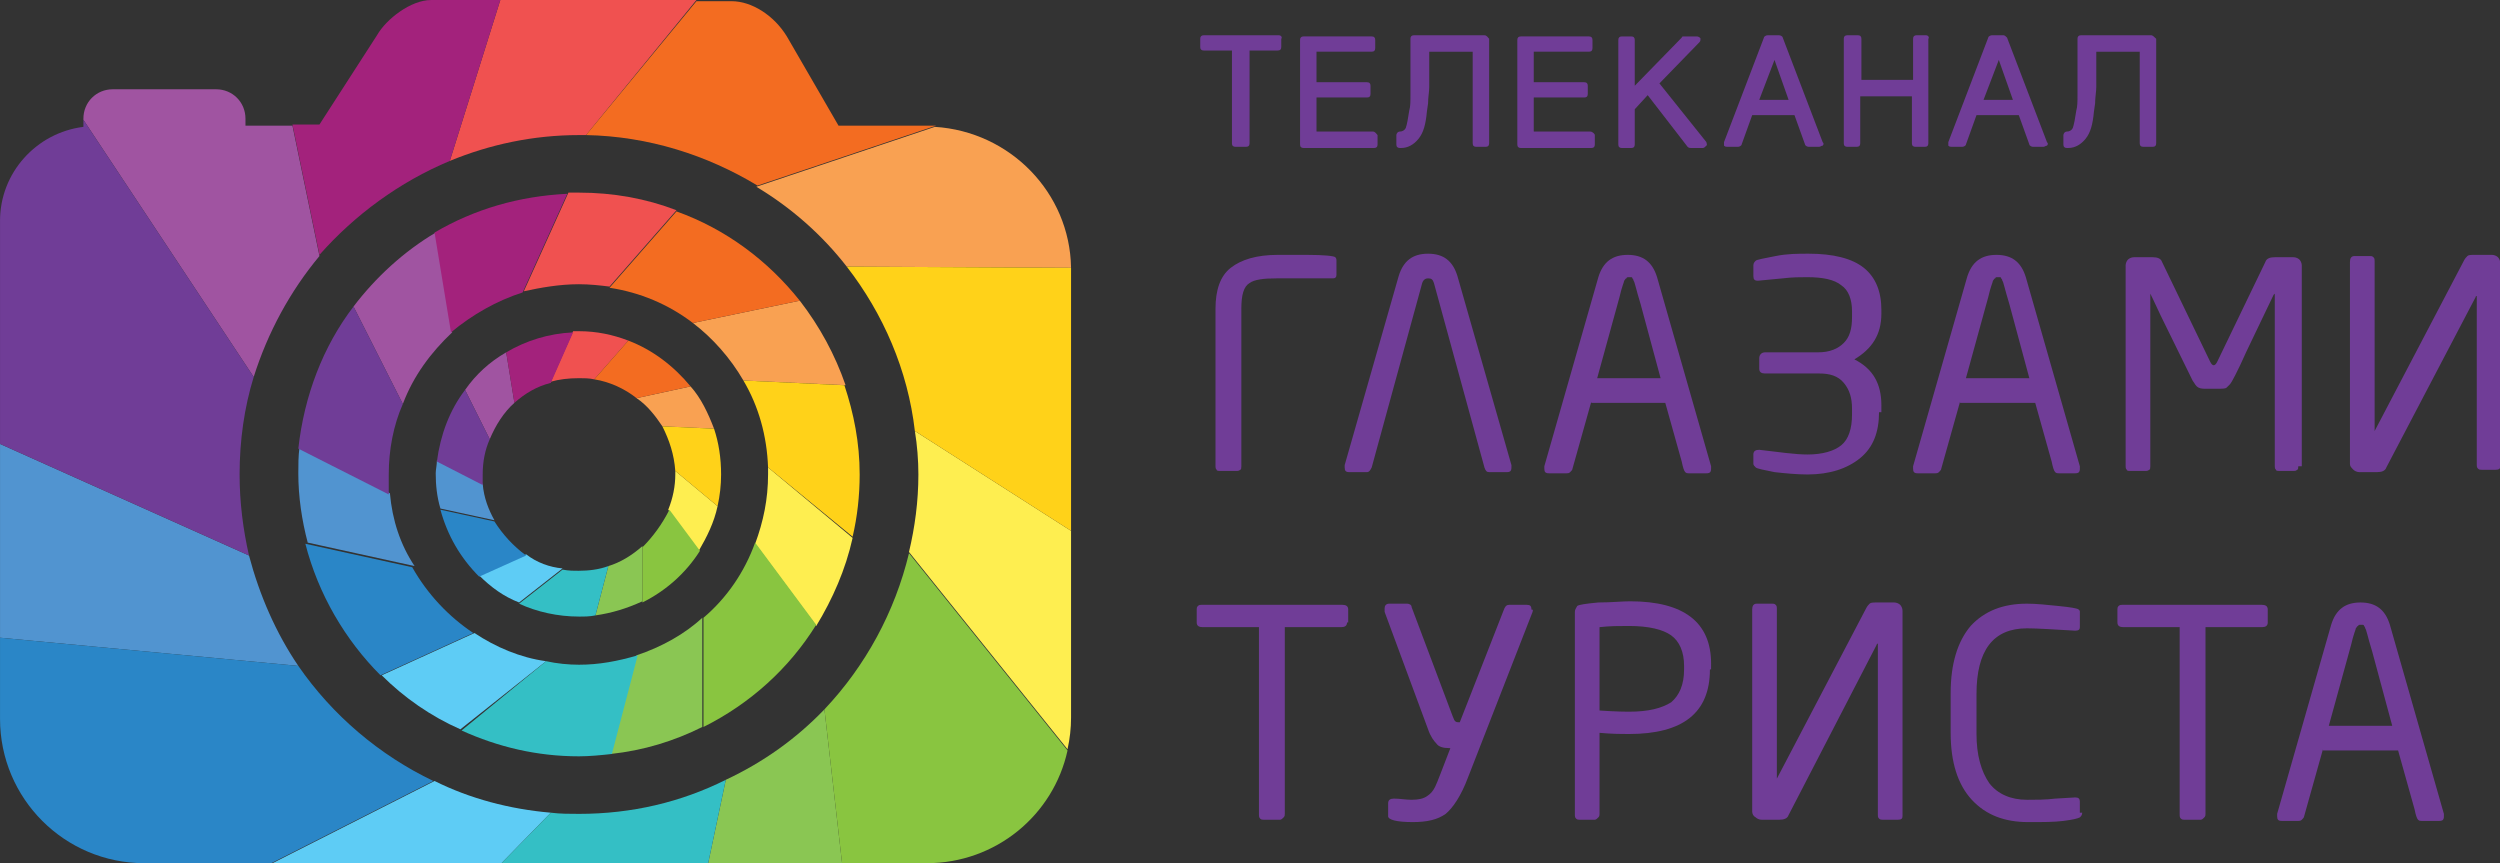 <svg width="800" height="276.19" version="1.1" viewBox="0 0 800 276.19" xml:space="preserve" xmlns="http://www.w3.org/2000/svg">
<rect x="0" y="0" width="800" height="276.19" fill="#333333" stroke="none"/>
<rect x="-654.7" y="113.19" width="841.9" height="297.6" display="none"/>
<g transform="matrix(3.758 0 0 3.758 -119.12 -92.062)">
	<path d="m96.2 40.3c-4.3-2.6-9.2-4.2-14.6-4.3h-0.6c-3.9 0-7.6 0.8-11 2.2-4.3 1.8-8.1 4.6-11.1 8.1-2.5 3-4.5 6.5-5.6 10.3-0.8 2.6-1.2 5.4-1.2 8.3 0 2.4 0.3 4.7 0.8 6.9 0.8 3.4 2.3 6.6 4.2 9.4 2.9 4.2 6.9 7.6 11.6 9.8 3.1 1.4 6.4 2.4 10 2.7 0.8 0.1 1.6 0.1 2.4 0.1 4.5 0 8.7-1 12.5-2.9 3.1-1.5 6-3.6 8.3-6.1 3.5-3.7 6.1-8.2 7.2-13.3 0.5-2.1 0.8-4.3 0.8-6.6 0-1.2-0.1-2.5-0.2-3.7-0.7-5.2-2.7-10-5.8-14-2.2-2.7-4.8-5-7.7-6.9z" fill="none"/>
	<path d="m81 36h0.6l9.4-11.5h-16.7l-4.3 13.7c3.4-1.4 7.1-2.2 11-2.2z" fill="#f05150"/>
	<path d="m103.8 47.2 19.1 0.1c-0.1-6.4-5.2-11.6-11.6-12l-15.2 5.1c3 1.8 5.6 4.1 7.7 6.8z" fill="#f9a152"/>
	<path d="m96.2 40.3 15.2-5.1h-0.8-7.5l-4.4-7.6c-1.1-1.8-3-3-4.7-3h-3l-9.4 11.4c5.3 0.1 10.3 1.7 14.6 4.3z" fill="#f36c21"/>
	<path d="m109.9 64.9c0 2.3-0.3 4.5-0.8 6.6l13.5 16.8c0.2-0.9 0.3-1.8 0.3-2.7v-15.9l-13.3-8.5c0.2 1.2 0.3 2.5 0.3 3.7z" fill="#feee50"/>
	<path d="m122.9 47.3-19.1-0.1c3.1 4 5.2 8.8 5.8 14l13.3 8.5v-22.1-0.3z" fill="#ffd219"/>
	<path d="m93.5 90.9-1.5 7.1h11.4l-1.5-13.1c-2.4 2.5-5.2 4.5-8.4 6z" fill="#8ac653"/>
	<path d="m101.9 84.9 1.5 13.1h7.2c5.9 0 10.8-4.1 12-9.6l-13.5-16.8c-1.2 5-3.7 9.6-7.2 13.3z" fill="#89c540"/>
	<path d="m68.7 91-13.8 7h19.5l4.2-4.3c-3.5-0.3-6.9-1.2-9.9-2.7z" fill="#5eccf5"/>
	<path d="m81 93.8c-0.8 0-1.6 0-2.4-0.1l-4.2 4.3h17.6l1.5-7.1c-3.8 1.9-8 2.9-12.5 2.9z" fill="#34bfc5"/>
	<path d="m52.9 71.8-21.2-9.5v16.5l25.4 2.4c-1.9-2.8-3.3-6-4.2-9.4z" fill="#5194d0"/>
	<path d="m57.1 81.2-25.4-2.4v6.9c0 6.8 5.5 12.3 12.3 12.3h10.8l13.8-7c-4.6-2.2-8.6-5.6-11.5-9.8z" fill="#2a86c7"/>
	<path d="m58.9 46.3-2.3-11.1h-4v-0.6c0-1.4-1.1-2.5-2.5-2.5h-8.8c-1.4 0-2.5 1.1-2.5 2.5v0.1l14.5 21.9c1.2-3.8 3.1-7.3 5.6-10.3z" fill="#a054a1"/>
	<path d="m70 38.2 4.3-13.7h-5.9c-1.7 0-3.8 1.6-4.6 3l-4.9 7.6h-2.3l2.3 11.1c3-3.4 6.8-6.2 11.1-8z" fill="#a3227c"/>
	<path d="m52.1 64.9c0-2.9 0.4-5.7 1.2-8.3l-14.5-21.9v0.6c-4 0.5-7.1 3.9-7.1 8v19l21.2 9.5c-0.5-2.2-0.8-4.5-0.8-6.9z" fill="#703d97"/>
	<path d="m90.7 52c-2-1.5-4.5-2.6-7.1-3-0.9-0.1-1.7-0.2-2.6-0.2-1.7 0-3.3 0.3-4.8 0.7-2.3 0.7-4.3 1.9-6 3.4-1.8 1.6-3.3 3.7-4.2 6-0.7 1.9-1.2 3.9-1.2 6 0 0.5 0 1.1 0.1 1.6 0.2 2.3 0.9 4.4 2 6.3 1.3 2.3 3.1 4.2 5.3 5.7 1.8 1.2 3.9 2 6.1 2.4 0.9 0.2 1.8 0.3 2.8 0.3 1.7 0 3.4-0.3 4.9-0.8 2.1-0.7 4.1-1.8 5.7-3.2 1.9-1.7 3.5-3.9 4.4-6.3 0.7-1.8 1.1-3.8 1.1-5.9v-0.6c-0.1-2.7-0.8-5.2-2.1-7.4-1.2-2-2.7-3.7-4.4-5z" fill="none"/>
	<path d="m81 48.7c0.9 0 1.8 0.1 2.6 0.2l5.7-6.5c-2.6-1-5.4-1.5-8.3-1.5h-0.9l-3.8 8.4c1.4-0.3 3-0.6 4.7-0.6z" fill="#f05150"/>
	<path d="m95 56.9 8.7 0.4c-0.9-2.6-2.2-5-3.9-7.2l-9.1 1.9c1.7 1.3 3.2 3 4.3 4.9z" fill="#f9a152"/>
	<path d="m90.7 52 9.1-1.9c-2.7-3.4-6.3-6.1-10.5-7.6l-5.7 6.5c2.6 0.4 5 1.4 7.1 3z" fill="#f36c21"/>
	<path d="m97.1 64.3v0.6c0 2.1-0.4 4-1.1 5.9l5.2 7c1.4-2.3 2.5-4.8 3.1-7.5z" fill="#feee50"/>
	<path d="m97.1 64.3 7.2 5.9c0.4-1.7 0.6-3.5 0.6-5.3 0-2.7-0.5-5.2-1.3-7.6l-8.6-0.4c1.3 2.2 2 4.7 2.1 7.4z" fill="#ffd219"/>
	<path d="m85.9 80.3-2.2 8.4c2.8-0.3 5.4-1.1 7.8-2.3v-9.3c-1.5 1.4-3.5 2.5-5.6 3.2z" fill="#8ac653"/>
	<path d="m91.6 77.1v9.3c4-2 7.3-5 9.6-8.7l-5.2-7c-0.9 2.5-2.4 4.7-4.4 6.4z" fill="#89c540"/>
	<path d="m72.1 78.4-7.9 3.6c1.9 1.9 4.2 3.5 6.7 4.6l7.3-5.8c-2.2-0.3-4.3-1.2-6.1-2.4z" fill="#5eccf5"/>
	<path d="m81 81.1c-0.9 0-1.9-0.1-2.8-0.3l-7.2 5.9c3.1 1.4 6.4 2.2 10 2.2 0.9 0 1.9-0.1 2.8-0.2l2.2-8.4c-1.7 0.5-3.3 0.8-5 0.8z" fill="#34bfc5"/>
	<path d="m64.9 66.5-7.7-3.9c-0.1 0.7-0.1 1.5-0.1 2.2 0 2 0.3 4 0.8 5.9l9.1 2c-1.2-1.8-1.9-3.9-2.1-6.2z" fill="#5194d0"/>
	<path d="m66.8 72.8-9.1-2c1.1 4.3 3.4 8.2 6.4 11.2l7.9-3.6c-2.1-1.4-3.9-3.3-5.2-5.6z" fill="#2a86c7"/>
	<path d="m70.2 52.8-1.4-8.5c-2.7 1.6-5.1 3.8-7 6.3l4.2 8.3c0.9-2.4 2.4-4.4 4.2-6.1z" fill="#a054a1"/>
	<path d="m76.2 49.4 3.8-8.4c-4.1 0.2-7.9 1.3-11.3 3.3l1.4 8.5c1.8-1.5 3.9-2.7 6.1-3.4z" fill="#a3227c"/>
	<path d="m64.8 64.9c0-2.1 0.4-4.2 1.2-6l-4.2-8.3c-2.6 3.4-4.2 7.6-4.7 12.1l7.7 3.9v-1.7z" fill="#703d97"/>
	<path d="m85.9 58.4c-1-0.8-2.3-1.3-3.6-1.5-0.4-0.1-0.9-0.1-1.3-0.1-0.8 0-1.6 0.1-2.4 0.4-1.1 0.4-2.2 1-3 1.7-0.9 0.8-1.7 1.9-2.1 3.1-0.4 0.9-0.6 2-0.6 3v0.8c0.1 1.1 0.5 2.2 1 3.2 0.6 1.2 1.6 2.1 2.7 2.9 0.9 0.6 2 1 3.1 1.2 0.5 0.1 0.9 0.1 1.4 0.1 0.9 0 1.7-0.1 2.5-0.4 1.1-0.3 2.1-0.9 2.9-1.6 1-0.9 1.8-2 2.2-3.2 0.4-0.9 0.6-1.9 0.6-3v-0.3c-0.1-1.4-0.4-2.6-1.1-3.8-0.7-1-1.4-1.9-2.3-2.5z" fill="none"/>
	<path d="m81 56.7c0.4 0 0.9 0 1.3 0.1l2.9-3.3c-1.3-0.5-2.7-0.8-4.2-0.8h-0.5l-1.9 4.3c0.7-0.2 1.5-0.3 2.4-0.3z" fill="#f05150"/>
	<path d="m88.1 60.8 4.4 0.2c-0.5-1.3-1.1-2.6-2-3.6l-4.6 1c0.9 0.6 1.6 1.5 2.2 2.4z" fill="#f9a152"/>
	<path d="m85.9 58.4 4.6-1c-1.4-1.7-3.2-3.1-5.3-3.9l-2.9 3.3c1.3 0.2 2.6 0.8 3.6 1.6z" fill="#f36c21"/>
	<path d="m89.2 64.6v0.3c0 1-0.2 2-0.6 3l2.6 3.5c0.7-1.2 1.3-2.4 1.6-3.8z" fill="#feee50"/>
	<path d="m89.2 64.6 3.6 3c0.2-0.9 0.3-1.8 0.3-2.7 0-1.4-0.2-2.7-0.6-3.9l-4.4-0.2c0.6 1.2 1 2.4 1.1 3.8z" fill="#ffd219"/>
	<path d="m83.5 72.7-1.1 4.2c1.4-0.2 2.7-0.6 4-1.2v-4.7c-0.9 0.8-1.9 1.4-2.9 1.7z" fill="#8ac653"/>
	<path d="m86.4 71.1v4.7c2-1 3.7-2.5 4.9-4.4l-2.6-3.5c-0.6 1.2-1.4 2.3-2.3 3.2z" fill="#89c540"/>
	<path d="m76.5 71.7-4 1.8c1 1 2.1 1.8 3.4 2.3l3.7-2.9c-1.1-0.1-2.2-0.5-3.1-1.2z" fill="#5eccf5"/>
	<path d="m81 73.1c-0.5 0-0.9 0-1.4-0.1l-3.7 2.9c1.5 0.7 3.3 1.1 5.1 1.1 0.5 0 0.9 0 1.4-0.1l1.1-4.2c-0.8 0.3-1.7 0.4-2.5 0.4z" fill="#34bfc5"/>
	<path d="m72.8 65.7-3.9-2c0 0.4-0.1 0.8-0.1 1.1 0 1 0.1 2 0.4 3l4.6 1c-0.5-0.9-0.9-1.9-1-3.1z" fill="#5194d0"/>
	<path d="m73.8 68.9-4.6-1c0.6 2.2 1.7 4.1 3.3 5.7l4-1.8c-1.1-0.8-2-1.8-2.7-2.9z" fill="#2a86c7"/>
	<path d="m75.5 58.8-0.7-4.3c-1.4 0.8-2.6 1.9-3.5 3.2l2.1 4.2c0.5-1.2 1.2-2.3 2.1-3.1z" fill="#a054a1"/>
	<path d="m78.6 57.1 1.9-4.3c-2.1 0.1-4 0.7-5.7 1.7l0.7 4.3c0.9-0.8 1.9-1.4 3.1-1.7z" fill="#a3227c"/>
	<path d="m72.8 64.9c0-1.1 0.2-2.1 0.6-3l-2.1-4.2c-1.3 1.7-2.1 3.8-2.4 6.1l3.9 2v-0.9z" fill="#703d97"/>
</g>
<g transform="matrix(3.758 0 0 3.758 -119.12 -92.062)" fill="#703d97">
	<path d="m145.5 47.9c0 0.2-0.1 0.3-0.3 0.3h-4.8c-1.1 0-1.9 0.1-2.3 0.4-0.5 0.3-0.7 1-0.7 2.2v13.4c0 0.1 0 0.3-0.1 0.3-0.1 0.1-0.2 0.1-0.4 0.1h-1.3c-0.1 0-0.3 0-0.3-0.1-0.1-0.1-0.1-0.2-0.1-0.3v-13.4c0-1.6 0.4-2.8 1.3-3.5s2.2-1.1 4-1.1h2.5c1.5 0 2.3 0.1 2.4 0.2s0.1 0.2 0.1 0.3z"/>
	<path d="m158.1 64.3-4.3-15.7c-0.1-0.3-0.2-0.4-0.5-0.4-0.2 0-0.4 0.1-0.5 0.4l-4.3 15.7c-0.1 0.2-0.2 0.4-0.4 0.4h-1.5c-0.3 0-0.4-0.1-0.4-0.4v-0.2l4.6-16.1c0.4-1.3 1.2-1.9 2.5-1.9s2.1 0.6 2.5 1.9l4.6 16.1v0.2c0 0.3-0.1 0.4-0.4 0.4h-1.5c-0.2 0-0.3-0.1-0.4-0.4z"/>
	<path d="m167.2 58.7-1.6 5.7c0 0.1-0.1 0.2-0.2 0.3s-0.2 0.1-0.3 0.1h-1.5c-0.3 0-0.4-0.1-0.4-0.4v-0.2l4.6-16.1c0.4-1.3 1.2-1.9 2.5-1.9s2.1 0.6 2.5 1.9l4.6 16.1v0.2c0 0.3-0.1 0.4-0.4 0.4h-1.5c-0.1 0-0.2 0-0.3-0.1s-0.2-0.4-0.3-0.9l-1.4-5h-6.3zm5.9-2-1.7-6.3c-0.4-1.3-0.5-1.9-0.6-2 0 0 0-0.1-0.1-0.2 0-0.1-0.1-0.1-0.1-0.1h-0.2c-0.1 0-0.2 0-0.2 0.1-0.1 0-0.1 0.1-0.2 0.2 0 0.1-0.2 0.5-0.4 1.4l-1.9 6.9z"/>
	<path d="m191.7 59.6c0 1.7-0.5 3-1.6 3.9s-2.6 1.4-4.5 1.4c-0.9 0-1.9-0.1-2.8-0.2-1-0.2-1.5-0.3-1.6-0.4s-0.2-0.2-0.2-0.3v-0.8c0-0.3 0.2-0.4 0.5-0.4 1.7 0.2 3.1 0.4 4.1 0.4 1.3 0 2.3-0.3 2.9-0.8s0.9-1.4 0.9-2.6v-0.5c0-0.9-0.2-1.6-0.7-2.2s-1.2-0.8-2.1-0.8h-4.6c-0.3 0-0.5-0.1-0.5-0.4v-0.9c0-0.3 0.2-0.5 0.5-0.5h4.5c1 0 1.7-0.3 2.2-0.8s0.7-1.2 0.7-2.2v-0.5c0-1-0.3-1.8-0.9-2.2-0.6-0.5-1.6-0.7-2.9-0.7-0.6 0-1.3 0-2.1 0.1l-2.1 0.2c-0.3 0-0.4-0.1-0.4-0.4v-0.9c0-0.2 0.1-0.3 0.2-0.4s0.7-0.2 1.7-0.4 1.9-0.2 2.8-0.2c2.1 0 3.7 0.4 4.7 1.2s1.5 2 1.5 3.6v0.3c0 1.8-0.8 3-2.3 3.9 1.6 0.8 2.3 2.1 2.3 3.9v0.6z"/>
	<path d="m198.6 58.7-1.6 5.7c0 0.1-0.1 0.2-0.2 0.3s-0.2 0.1-0.3 0.1h-1.5c-0.3 0-0.4-0.1-0.4-0.4v-0.2l4.6-16.1c0.4-1.3 1.2-1.9 2.5-1.9s2.1 0.6 2.5 1.9l4.6 16.1v0.2c0 0.3-0.1 0.4-0.4 0.4h-1.4c-0.1 0-0.2 0-0.3-0.1s-0.2-0.4-0.3-0.9l-1.4-5h-6.4zm5.9-2-1.7-6.3c-0.4-1.3-0.5-1.9-0.6-2 0 0 0-0.1-0.1-0.2 0-0.1-0.1-0.1-0.1-0.1h-0.2c-0.1 0-0.2 0-0.2 0.1-0.1 0-0.1 0.1-0.2 0.2 0 0.1-0.2 0.5-0.4 1.4l-1.9 6.9z"/>
	<path d="m227.4 64.2c0 0.1 0 0.3-0.1 0.3-0.1 0.1-0.2 0.1-0.3 0.1h-1.2c-0.1 0-0.3 0-0.3-0.1-0.1-0.1-0.1-0.2-0.1-0.3v-14.6-0.1l-0.1 0.1-2.3 4.8c-0.8 1.8-1.3 2.7-1.4 2.8l-0.3 0.3c-0.1 0.1-0.4 0.1-0.6 0.1h-1.1c-0.3 0-0.5 0-0.7-0.1s-0.3-0.3-0.5-0.6l-2.7-5.5c-0.6-1.3-0.9-1.9-0.9-1.9v0.1 14.6c0 0.1 0 0.3-0.1 0.3-0.1 0.1-0.2 0.1-0.4 0.1h-1.2c-0.1 0-0.3 0-0.3-0.1-0.1-0.1-0.1-0.2-0.1-0.3v-17.1c0-0.2 0.1-0.4 0.2-0.5s0.3-0.2 0.5-0.2h1.6c0.4 0 0.7 0.1 0.8 0.4l4.1 8.5c0.1 0.2 0.2 0.3 0.3 0.3s0.2-0.1 0.3-0.3l4.1-8.5c0.1-0.3 0.4-0.4 0.8-0.4h1.6c0.2 0 0.4 0.1 0.5 0.2s0.2 0.3 0.2 0.5v17.1z"/>
	<path d="m231.8 64v-17.2c0-0.3 0.1-0.5 0.4-0.5h1.3c0.1 0 0.2 0 0.3 0.1s0.1 0.2 0.1 0.3v14.4 0.1l7.6-14.5c0.1-0.2 0.2-0.3 0.3-0.4s0.3-0.1 0.7-0.1h1.4c0.2 0 0.4 0.1 0.5 0.2s0.2 0.3 0.2 0.5v17.3c0 0.2-0.1 0.3-0.4 0.3h-1.2c-0.1 0-0.2 0-0.3-0.1s-0.1-0.2-0.1-0.3v-14.3-0.1s-0.1 0-0.1 0.1l-7.6 14.5c-0.1 0.3-0.4 0.4-0.8 0.4h-1.5c-0.2 0-0.4-0.1-0.5-0.2-0.2-0.2-0.3-0.3-0.3-0.5z"/>
	<path d="m146.4 77.5c0 0.3-0.2 0.4-0.5 0.4h-4.8v15.9c0 0.1 0 0.2-0.1 0.3s-0.2 0.2-0.3 0.2h-1.4c-0.1 0-0.2 0-0.3-0.1s-0.1-0.2-0.1-0.4v-15.9h-4.8c-0.3 0-0.5-0.1-0.5-0.4v-1.1c0-0.1 0-0.2 0.1-0.3s0.2-0.1 0.3-0.1h12c0.3 0 0.5 0.1 0.5 0.4v1.1z"/>
	<path d="m162.2 76.6-5.5 14.1c-0.6 1.6-1.3 2.6-1.9 3.1-0.7 0.5-1.6 0.7-2.8 0.7-1.4 0-2.1-0.2-2.1-0.5v-1.1c0-0.3 0.2-0.4 0.5-0.4 0.5 0 1 0.1 1.5 0.1 0.6 0 1-0.1 1.3-0.3s0.5-0.4 0.7-0.8 0.6-1.5 1.3-3.3h-0.1c-0.5 0-0.9-0.1-1.1-0.4-0.2-0.2-0.5-0.6-0.7-1.2l-3.7-10v-0.3c0-0.2 0.1-0.4 0.4-0.4h1.5c0.2 0 0.4 0.1 0.4 0.3l3.5 9.3c0.1 0.2 0.1 0.3 0.2 0.4s0.2 0.1 0.3 0.1h0.1l3.8-9.7c0.1-0.2 0.2-0.3 0.4-0.3h1.5c0.3 0 0.4 0.1 0.4 0.4 0.2 0 0.1 0.1 0.1 0.2z"/>
	<path d="m177.3 81.5c0 3.7-2.3 5.5-6.9 5.5-0.6 0-1.4 0-2.5-0.1v6.9c0 0.1 0 0.2-0.1 0.3s-0.2 0.2-0.3 0.2h-1.3c-0.1 0-0.2 0-0.3-0.1s-0.1-0.2-0.1-0.4v-17.2c0-0.2 0.1-0.3 0.2-0.5 0.1-0.1 0.7-0.2 1.8-0.3 1.1 0 2-0.1 2.7-0.1 4.6 0 6.9 1.8 6.9 5.3v0.5zm-2.2 0v-0.3c0-1.2-0.4-2.1-1.1-2.6s-1.9-0.8-3.6-0.8c-0.8 0-1.6 0-2.5 0.1v7.1c1.5 0.1 2.3 0.1 2.5 0.1 1.7 0 2.8-0.3 3.6-0.8 0.7-0.6 1.1-1.5 1.1-2.8z"/>
	<path d="m180.9 93.6v-17.2c0-0.3 0.1-0.5 0.4-0.5h1.3c0.1 0 0.2 0 0.3 0.1s0.1 0.2 0.1 0.3v14.4 0.1l7.6-14.5c0.1-0.2 0.2-0.3 0.3-0.4s0.3-0.1 0.7-0.1h1.4c0.2 0 0.4 0.1 0.5 0.2s0.2 0.3 0.2 0.5v17.5c0 0.2-0.1 0.3-0.4 0.3h-1.3c-0.1 0-0.2 0-0.3-0.1s-0.1-0.2-0.1-0.3v-14.5-0.1s-0.1 0-0.1 0.1l-7.5 14.5c-0.1 0.3-0.4 0.4-0.8 0.4h-1.5c-0.2 0-0.4-0.1-0.5-0.2-0.2-0.1-0.3-0.3-0.3-0.5z"/>
	<path d="m209 93.7c0 0.2-0.1 0.3-0.2 0.4-0.2 0.1-0.6 0.2-1.4 0.3s-1.7 0.1-3 0.1c-2 0-3.6-0.6-4.8-1.9s-1.8-3.2-1.8-5.7v-3.4c0-2.5 0.6-4.4 1.7-5.7 1.2-1.3 2.8-1.9 4.8-1.9 0.8 0 1.7 0.1 2.7 0.2s1.6 0.2 1.7 0.3 0.1 0.1 0.1 0.2v1.3c0 0.2-0.1 0.3-0.4 0.3-1.8-0.1-3.2-0.2-4.1-0.2-2.9 0-4.3 1.9-4.3 5.6v3.4c0 1.8 0.4 3.2 1.1 4.2 0.7 0.9 1.8 1.4 3.2 1.4 0.8 0 1.6 0 2.4-0.1l1.7-0.1c0.3 0 0.4 0.1 0.4 0.4v0.9z"/>
	<path d="m224.8 77.5c0 0.3-0.2 0.4-0.5 0.4h-4.8v15.9c0 0.1 0 0.2-0.1 0.3s-0.2 0.2-0.3 0.2h-1.4c-0.1 0-0.2 0-0.3-0.1s-0.1-0.2-0.1-0.4v-15.9h-4.8c-0.3 0-0.5-0.1-0.5-0.4v-1.1c0-0.1 0-0.2 0.1-0.3s0.2-0.1 0.3-0.1h11.9c0.3 0 0.5 0.1 0.5 0.4z"/>
	<path d="m229.5 88.3-1.6 5.7c0 0.1-0.1 0.2-0.2 0.3s-0.2 0.1-0.3 0.1h-1.4c-0.3 0-0.4-0.1-0.4-0.4v-0.2l4.6-16.1c0.4-1.3 1.2-1.9 2.5-1.9s2.1 0.6 2.5 1.9l4.6 16.1v0.2c0 0.3-0.1 0.4-0.4 0.4h-1.5c-0.1 0-0.2 0-0.3-0.1s-0.2-0.4-0.3-0.9l-1.4-5h-6.4zm5.9-2-1.7-6.3c-0.4-1.3-0.5-1.9-0.6-2 0 0 0-0.1-0.1-0.2 0-0.1-0.1-0.1-0.1-0.1h-0.2c-0.1 0-0.2 0-0.2 0.1-0.1 0-0.1 0.1-0.2 0.2 0 0.1-0.2 0.5-0.4 1.4l-1.9 6.9z"/>
</g><g transform="matrix(3.758 0 0 3.758 -119.12 -92.062)">
	<g fill="#703d97">
		<path d="m140.6 27.5h-6.4c-0.2 0-0.3 0.1-0.3 0.3v0.7c0 0.2 0.1 0.3 0.3 0.3h2.4v7.9c0 0.2 0.1 0.3 0.3 0.3h0.9c0.2 0 0.3-0.1 0.3-0.3v-7.9h2.4c0.2 0 0.3-0.1 0.3-0.3v-0.7c0.1-0.1 0-0.3-0.2-0.3z"/>
		<path d="m148.6 35.7h-4.8v-2.9h4.3c0.2 0 0.3-0.1 0.3-0.3v-0.7c0-0.2-0.1-0.3-0.3-0.3h-4.3v-2.6h4.7c0.2 0 0.3-0.1 0.3-0.3v-0.7c0-0.2-0.1-0.3-0.3-0.3h-5.8c-0.2 0-0.3 0.1-0.3 0.3v8.9c0 0.2 0.1 0.3 0.3 0.3h6c0.2 0 0.3-0.1 0.3-0.3v-0.8c-0.1-0.1-0.2-0.3-0.4-0.3z"/>
		<path d="m158.1 27.5h-6c-0.2 0-0.3 0.1-0.3 0.3v3.1 1.7c0 0.5 0 1-0.1 1.3-0.1 0.7-0.2 1.2-0.3 1.5-0.1 0.2-0.3 0.3-0.5 0.3s-0.3 0.2-0.3 0.3v0.8c0 0.2 0.1 0.3 0.3 0.3h0.1c0.6 0 1.1-0.3 1.5-0.8s0.6-1.2 0.7-2.3l0.1-0.7c0-0.5 0.1-1 0.1-1.4v-1.4-1.6h3.7v7.8c0 0.2 0.1 0.3 0.3 0.3h0.8c0.2 0 0.3-0.1 0.3-0.3v-8.9c-0.1-0.1-0.2-0.3-0.4-0.3z"/>
		<path d="m167.1 35.7h-4.8v-2.9h4.3c0.2 0 0.3-0.1 0.3-0.3v-0.7c0-0.2-0.1-0.3-0.3-0.3h-4.3v-2.6h4.7c0.2 0 0.3-0.1 0.3-0.3v-0.7c0-0.2-0.1-0.3-0.3-0.3h-5.8c-0.2 0-0.3 0.1-0.3 0.3v8.9c0 0.2 0.1 0.3 0.3 0.3h6c0.2 0 0.3-0.1 0.3-0.3v-0.8c0-0.1-0.2-0.3-0.4-0.3z"/>
		<path d="m173 31.6 3.4-3.5c0.1-0.1 0.1-0.2 0.1-0.3s-0.2-0.2-0.3-0.2h-1.1c-0.1 0-0.2 0-0.2 0.1l-4 4.1v-3.9c0-0.2-0.1-0.3-0.3-0.3h-0.8c-0.2 0-0.3 0.1-0.3 0.3v8.9c0 0.2 0.1 0.3 0.3 0.3h0.8c0.2 0 0.3-0.1 0.3-0.3v-3l1.1-1.2 3.4 4.4c0.1 0.1 0.2 0.1 0.3 0.1h1c0.1 0 0.2-0.1 0.3-0.2s0-0.2 0-0.3z"/>
		<path d="m183.2 27.5h-1c-0.1 0-0.3 0.1-0.3 0.2l-3.4 8.9v0.3c0.1 0.1 0.2 0.1 0.3 0.1h0.9c0.1 0 0.3-0.1 0.3-0.2l0.9-2.5h3.6l0.9 2.5c0 0.1 0.2 0.2 0.3 0.2h0.9c0.1 0 0.2-0.1 0.3-0.1 0.1-0.1 0.1-0.2 0-0.3l-3.4-8.9c0-0.1-0.2-0.2-0.3-0.2zm0.8 5.5h-2.5l1.3-3.4z"/>
		<path d="m195.7 27.5h-0.8c-0.2 0-0.3 0.1-0.3 0.3v3.5h-4.4v-3.5c0-0.2-0.1-0.3-0.3-0.3h-0.9c-0.2 0-0.3 0.1-0.3 0.3v8.9c0 0.2 0.1 0.3 0.3 0.3h0.8c0.2 0 0.3-0.1 0.3-0.3v-4h4.4v4c0 0.2 0.1 0.3 0.3 0.3h0.8c0.2 0 0.3-0.1 0.3-0.3v-8.9c0.1-0.1 0-0.3-0.2-0.3z"/>
		<path d="m202.3 27.5h-1c-0.1 0-0.3 0.1-0.3 0.2l-3.4 8.9v0.3c0.1 0.1 0.2 0.1 0.3 0.1h0.9c0.1 0 0.3-0.1 0.3-0.2l0.9-2.5h3.6l0.9 2.5c0 0.1 0.2 0.2 0.3 0.2h0.9c0.1 0 0.2-0.1 0.3-0.1 0.1-0.1 0.1-0.2 0-0.3l-3.4-8.9c-0.1-0.1-0.2-0.2-0.3-0.2zm0.8 5.5h-2.5l1.3-3.4z"/>
		<path d="m214.9 27.5h-6c-0.2 0-0.3 0.1-0.3 0.3v3.1 1.7c0 0.5 0 1-0.1 1.3-0.1 0.7-0.2 1.2-0.3 1.5-0.1 0.2-0.3 0.3-0.5 0.3s-0.3 0.2-0.3 0.3v0.8c0 0.2 0.1 0.3 0.3 0.3h0.1c0.6 0 1.1-0.3 1.5-0.8s0.6-1.2 0.7-2.3l0.1-0.7c0-0.5 0.1-1 0.1-1.4v-1.4-1.6h3.7v7.8c0 0.2 0.1 0.3 0.3 0.3h0.8c0.2 0 0.3-0.1 0.3-0.3v-8.9c-0.1-0.1-0.3-0.3-0.4-0.3z"/>
	</g>
</g>
</svg>
